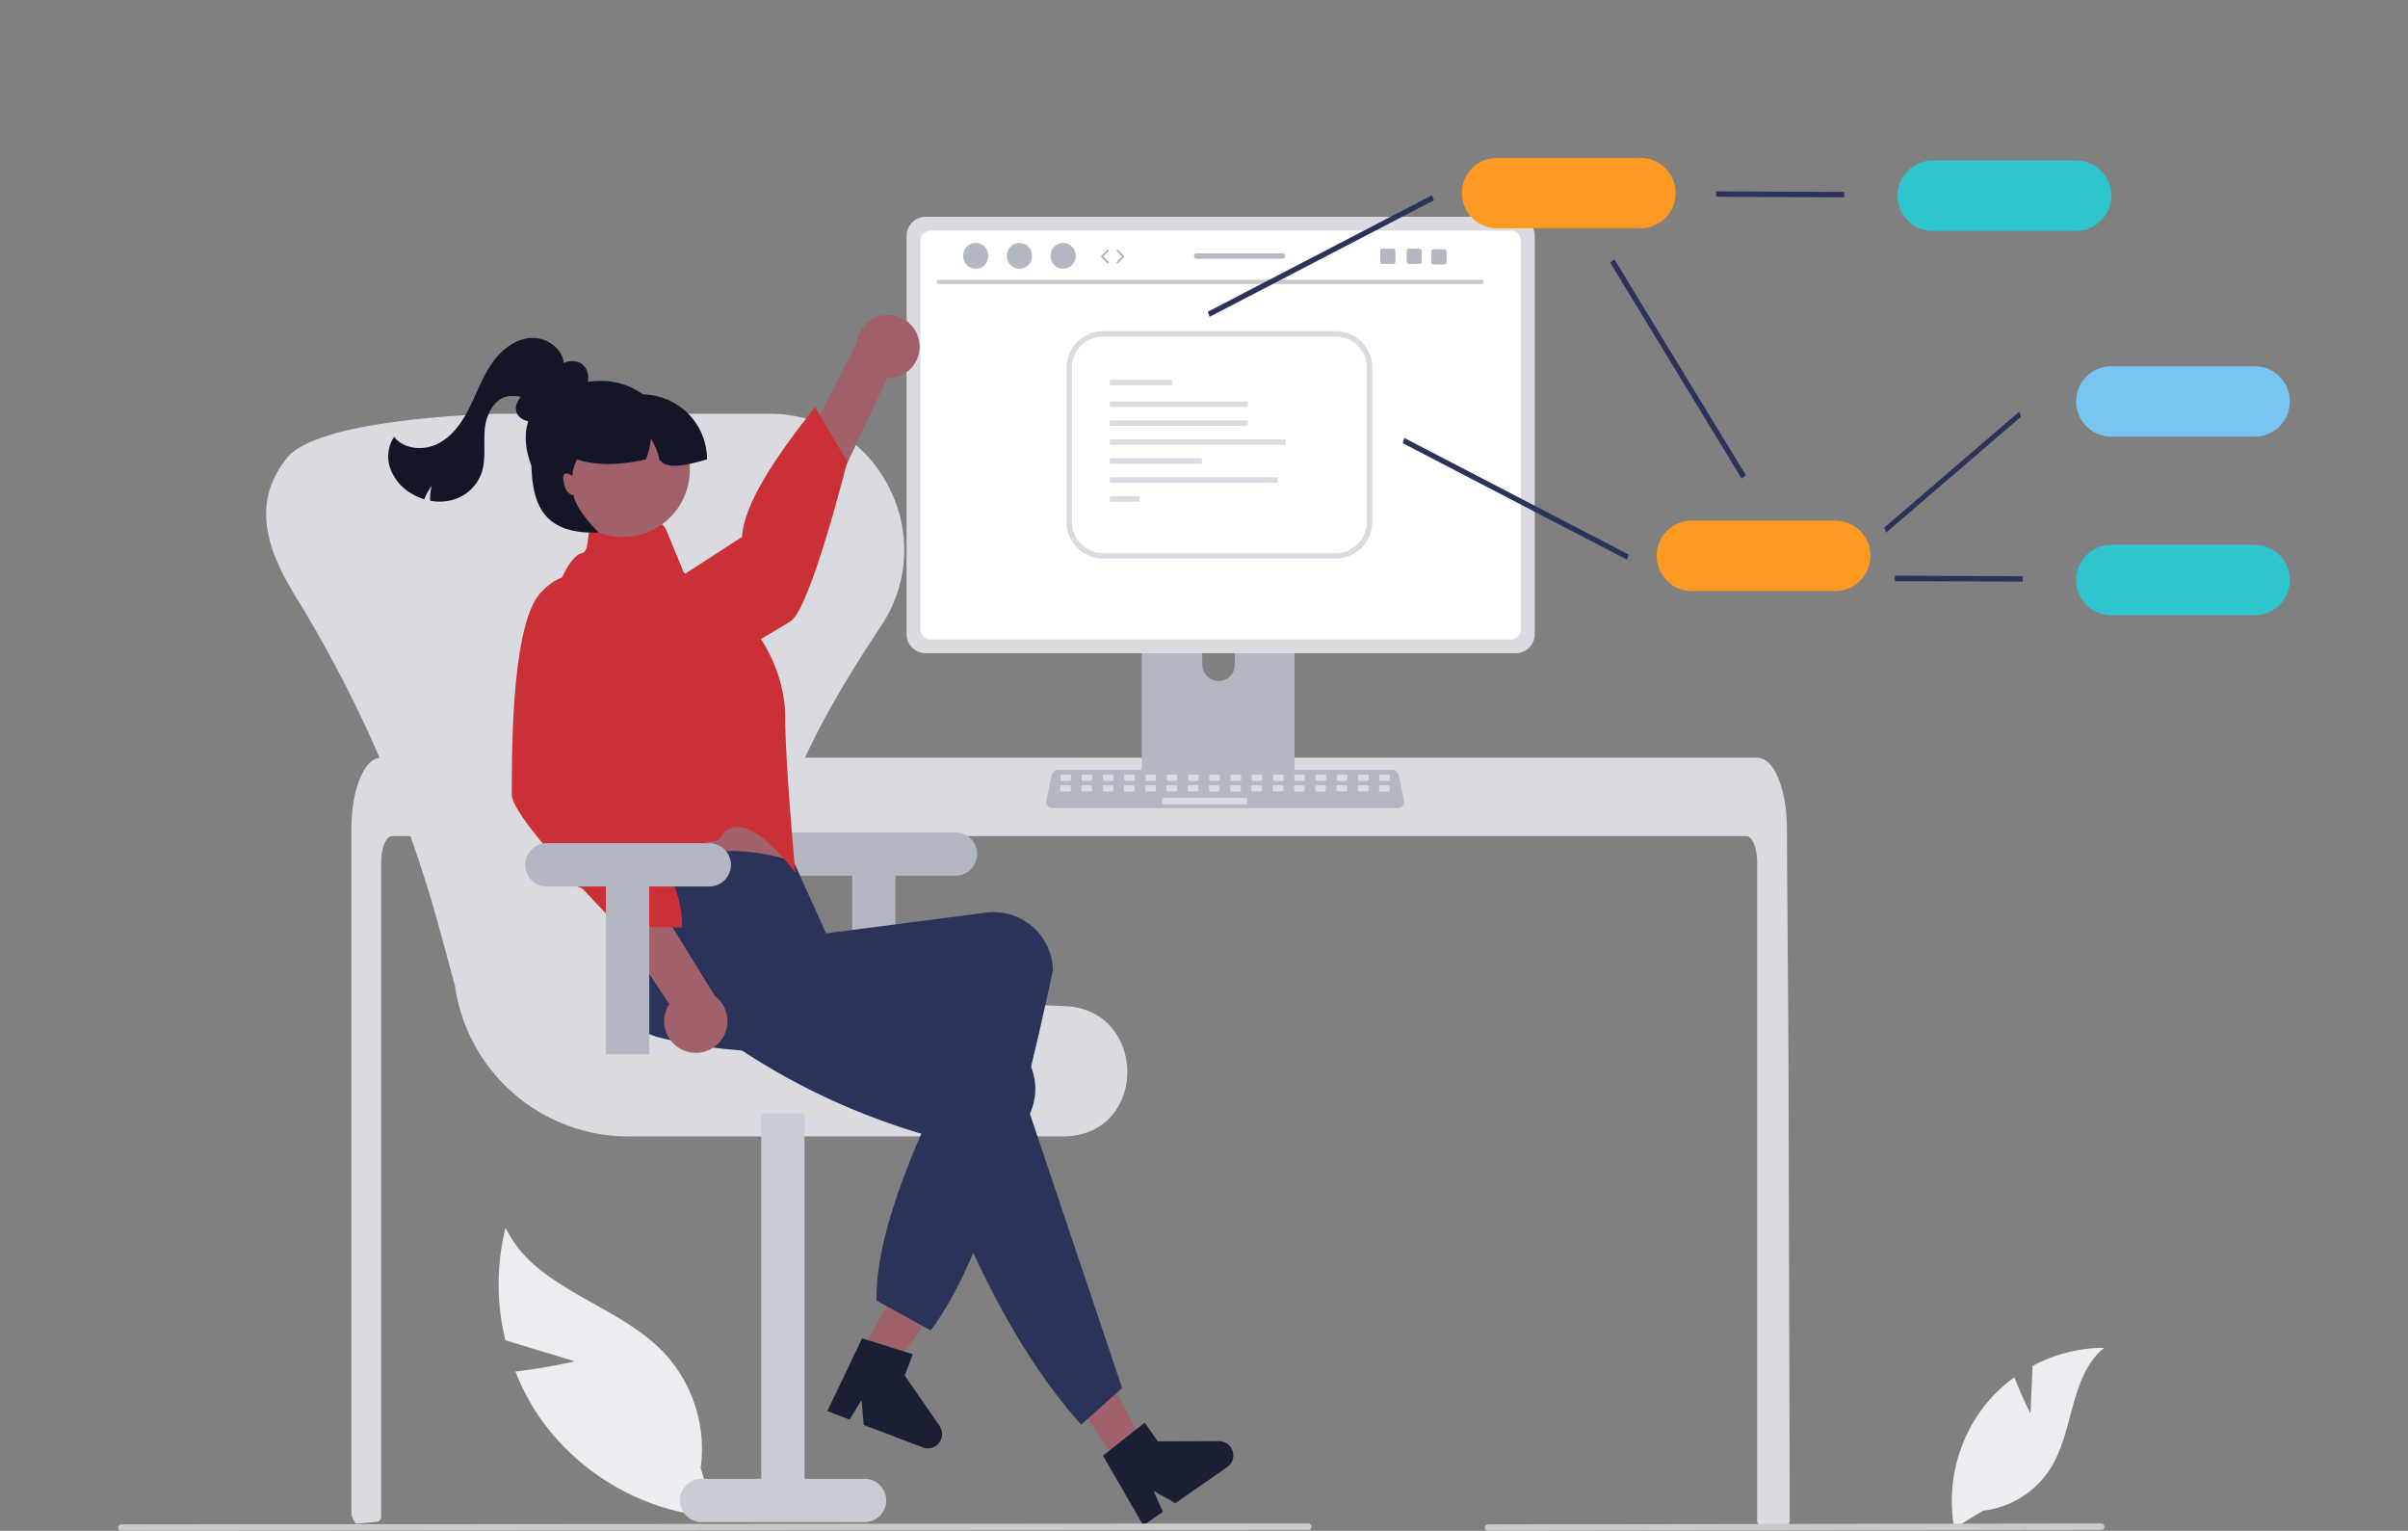 <svg width="214" height="136" viewBox="0 0 214 136" fill="none" xmlns="http://www.w3.org/2000/svg">
    <rect x="0" y="0" width="214" height="136" fill="#808080" stroke="none"/>
    <g clip-path="url(#tp8ec63zta)">
        <path d="m180.45 125.576.188-4.226a13.644 13.644 0 0 1 6.367-1.612c-3.058 2.5-2.676 7.319-4.749 10.681a8.21 8.21 0 0 1-6.021 3.794l-2.559 1.567a13.761 13.761 0 0 1 2.9-11.149 13.278 13.278 0 0 1 2.443-2.269 36.351 36.351 0 0 0 1.431 3.214zM51.092 120.945l-6.175-1.87c-.81-3.29-.805-6.729.016-10.016 2.543 5.46 9.809 6.711 13.996 11.041a12.521 12.521 0 0 1 3.34 10.327l1.352 4.372a20.984 20.984 0 0 1-15.385-8.485 20.274 20.274 0 0 1-2.433-4.464c2.619-.297 5.289-.905 5.289-.905z" fill="#ECEDF0"/>
        <path d="M159.053 135.089a.48.48 0 0 1-.481.481h-1.933a.48.48 0 0 1-.481-.478v-58.47c0-1.289-.433-2.335-.965-2.337H34.843c-.534.002-.964 1.048-.967 2.337v58.109a.482.482 0 0 1-.435.478c-.39.039-.779.072-1.166.104l-.029.002c-.212.019-.423.034-.635.051h-.002c-.11-.2-.217-.404-.325-.609a.5.5 0 0 1-.053-.223V73.59c0-.356.015-.714.039-1.068.034-.485.094-.968.18-1.447.406-2.234 1.325-3.747 2.369-3.752h122.396c.153.002.303.034.443.094.205.091.39.221.546.383.211.219.391.466.536.733.514.907.882 2.258 1.012 3.83 0 .015.003.03.003.044.033.39.05.786.048 1.183l.033 5.153.022 3.073.065 9.643.024 3.424.106 40.206z" fill="#D9DBE1"/>
        <path d="M114.387 49.497h-12.265a.655.655 0 0 0-.654.655v19.375h13.574V50.152a.655.655 0 0 0-.655-.655zm-6.092 11.009a1.455 1.455 0 0 1-1.448-1.449v-2.234a1.448 1.448 0 1 1 2.897 0v2.234a1.455 1.455 0 0 1-1.449 1.449z" fill="#B3B7C2"/>
        <path d="M101.426 68.907v1.87c0 .201.164.365.365.365h12.927a.367.367 0 0 0 .366-.365v-1.87h-13.658z" fill="#2B335A"/>
        <path d="M134.696 19.26H82.268a1.702 1.702 0 0 0-1.7 1.699v35.379a1.7 1.7 0 0 0 1.7 1.7h52.428c.939-.002 1.699-.762 1.7-1.7V20.959a1.703 1.703 0 0 0-1.7-1.7z" fill="#D9DBE1"/>
        <path d="M134.259 20.487H82.706a.91.91 0 0 0-.909.91V55.9a.91.91 0 0 0 .91.909h51.552a.911.911 0 0 0 .909-.91V21.399a.911.911 0 0 0-.909-.91z" fill="#fff"/>
        <path d="M124.217 71.793h-30.67a.564.564 0 0 1-.553-.68l.476-2.261a.567.567 0 0 1 .552-.448h29.719c.267.001.497.188.552.448l.476 2.26a.564.564 0 0 1-.552.68z" fill="#B3B7C2"/>
        <path d="M95.067 68.811h-.71a.117.117 0 0 0-.117.117v.332c0 .065.052.118.117.118h.71a.117.117 0 0 0 .117-.118v-.332a.117.117 0 0 0-.117-.117zM96.956 68.811h-.71a.117.117 0 0 0-.117.117v.332c0 .065.053.118.117.118h.71a.117.117 0 0 0 .118-.118v-.332a.117.117 0 0 0-.118-.117zM98.846 68.811h-.71a.117.117 0 0 0-.118.117v.332c0 .065.053.118.118.118h.71a.117.117 0 0 0 .117-.118v-.332a.117.117 0 0 0-.117-.117zM100.735 68.811h-.71a.117.117 0 0 0-.117.117v.332c0 .065.052.118.117.118h.71a.117.117 0 0 0 .117-.118v-.332a.117.117 0 0 0-.117-.117zM102.624 68.811h-.71a.117.117 0 0 0-.117.117v.332c0 .065.052.118.117.118h.71a.118.118 0 0 0 .118-.118v-.332a.118.118 0 0 0-.118-.117zM104.513 68.811h-.709a.118.118 0 0 0-.118.117v.332c0 .065.053.118.118.118h.709a.118.118 0 0 0 .118-.118v-.332a.118.118 0 0 0-.118-.117zM106.403 68.811h-.71a.118.118 0 0 0-.118.117v.332c0 .065.053.118.118.118h.71a.117.117 0 0 0 .117-.118v-.332a.117.117 0 0 0-.117-.117zM108.292 68.811h-.71a.117.117 0 0 0-.117.117v.332c0 .065.052.118.117.118h.71a.117.117 0 0 0 .117-.118v-.332a.117.117 0 0 0-.117-.117zM110.181 68.811h-.71a.118.118 0 0 0-.117.117v.332c0 .065.053.118.117.118h.71a.118.118 0 0 0 .118-.118v-.332a.118.118 0 0 0-.118-.117zM112.071 68.811h-.71a.118.118 0 0 0-.118.117v.332c0 .065.053.118.118.118h.71a.118.118 0 0 0 .117-.118v-.332a.118.118 0 0 0-.117-.117zM113.96 68.811h-.71a.117.117 0 0 0-.117.117v.332c0 .065.052.118.117.118h.71a.117.117 0 0 0 .117-.118v-.332a.117.117 0 0 0-.117-.117zM115.849 68.811h-.71a.117.117 0 0 0-.117.117v.332c0 .065.052.118.117.118h.71a.117.117 0 0 0 .117-.118v-.332a.117.117 0 0 0-.117-.117zM117.738 68.811h-.709a.118.118 0 0 0-.118.117v.332c0 .065.053.118.118.118h.709a.118.118 0 0 0 .118-.118v-.332a.118.118 0 0 0-.118-.117zM119.628 68.811h-.71a.118.118 0 0 0-.118.117v.332c0 .065.053.118.118.118h.71a.117.117 0 0 0 .117-.118v-.332a.117.117 0 0 0-.117-.117zM121.517 68.811h-.71a.117.117 0 0 0-.117.117v.332c0 .065.052.118.117.118h.71a.117.117 0 0 0 .117-.118v-.332a.117.117 0 0 0-.117-.117zM123.406 68.811h-.71a.118.118 0 0 0-.117.117v.332c0 .065.053.118.117.118h.71a.118.118 0 0 0 .118-.118v-.332a.118.118 0 0 0-.118-.117zM95.045 69.756h-.71a.117.117 0 0 0-.117.117v.332c0 .065.052.118.117.118h.71a.117.117 0 0 0 .117-.118v-.332a.117.117 0 0 0-.117-.117zM96.934 69.756h-.71a.117.117 0 0 0-.117.117v.332c0 .065.052.118.117.118h.71a.117.117 0 0 0 .117-.118v-.332a.117.117 0 0 0-.117-.117zM98.823 69.756h-.71a.117.117 0 0 0-.117.117v.332c0 .065.053.118.117.118h.71a.117.117 0 0 0 .118-.118v-.332a.117.117 0 0 0-.118-.117zM100.712 69.756h-.709a.117.117 0 0 0-.118.117v.332c0 .065.053.118.118.118h.709a.118.118 0 0 0 .118-.118v-.332a.118.118 0 0 0-.118-.117zM102.602 69.756h-.71a.117.117 0 0 0-.117.117v.332c0 .065.052.118.117.118h.71a.117.117 0 0 0 .117-.118v-.332a.117.117 0 0 0-.117-.117zM104.491 69.756h-.71a.117.117 0 0 0-.117.117v.332c0 .065.052.118.117.118h.71a.117.117 0 0 0 .117-.118v-.332a.117.117 0 0 0-.117-.117zM106.38 69.756h-.71a.118.118 0 0 0-.117.117v.332c0 .065.053.118.117.118h.71a.118.118 0 0 0 .118-.118v-.332a.118.118 0 0 0-.118-.117zM108.27 69.756h-.71a.118.118 0 0 0-.118.117v.332c0 .065.053.118.118.118h.71a.118.118 0 0 0 .117-.118v-.332a.118.118 0 0 0-.117-.117zM110.159 69.756h-.71a.117.117 0 0 0-.117.117v.332c0 .065.052.118.117.118h.71a.117.117 0 0 0 .117-.118v-.332a.117.117 0 0 0-.117-.117zM112.048 69.756h-.71a.118.118 0 0 0-.117.117v.332c0 .065.053.118.117.118h.71a.118.118 0 0 0 .118-.118v-.332a.118.118 0 0 0-.118-.117zM113.937 69.756h-.709a.118.118 0 0 0-.118.117v.332c0 .065.053.118.118.118h.709a.118.118 0 0 0 .118-.118v-.332a.118.118 0 0 0-.118-.117zM115.827 69.756h-.71a.117.117 0 0 0-.117.117v.332c0 .065.052.118.117.118h.71a.117.117 0 0 0 .117-.118v-.332a.117.117 0 0 0-.117-.117zM117.716 69.756h-.71a.117.117 0 0 0-.117.117v.332c0 .065.052.118.117.118h.71a.117.117 0 0 0 .117-.118v-.332a.117.117 0 0 0-.117-.117zM119.605 69.756h-.71a.118.118 0 0 0-.117.117v.332c0 .065.053.118.117.118h.71a.118.118 0 0 0 .118-.118v-.332a.118.118 0 0 0-.118-.117zM121.495 69.756h-.71a.118.118 0 0 0-.118.117v.332c0 .065.053.118.118.118h.71a.118.118 0 0 0 .117-.118v-.332a.118.118 0 0 0-.117-.117zM123.384 69.756h-.71a.117.117 0 0 0-.117.117v.332c0 .065.052.118.117.118h.71a.117.117 0 0 0 .117-.118v-.332a.117.117 0 0 0-.117-.117zM110.726 70.89h-7.323a.118.118 0 0 0-.117.117v.332c0 .064.053.117.117.117h7.323a.117.117 0 0 0 .117-.117v-.332a.117.117 0 0 0-.117-.118z" fill="#D9DBE1"/>
        <path d="M131.667 25.24H83.43a.192.192 0 0 1 0-.383h48.237a.192.192 0 0 1 0 .384z" fill="#CACACA"/>
        <path d="M86.713 23.878c.621 0 1.125-.515 1.125-1.15 0-.634-.504-1.149-1.125-1.149-.62 0-1.124.515-1.124 1.15 0 .634.503 1.149 1.124 1.149zM90.597 23.878c.62 0 1.124-.515 1.124-1.15 0-.634-.503-1.149-1.124-1.149-.621 0-1.124.515-1.124 1.15 0 .634.503 1.149 1.124 1.149zM94.48 23.878c.621 0 1.125-.515 1.125-1.15 0-.634-.504-1.149-1.124-1.149-.621 0-1.125.515-1.125 1.15 0 .634.504 1.149 1.125 1.149z" fill="#B3B7C2"/>
        <path d="m107.499 28.15-.156-.456 19.925-10.352.155.455-19.924 10.352zM167.615 47.325l-.155-.456 11.989-10.3.155.455-11.989 10.3zM144.581 49.722 124.657 39.37l.156-.456 19.924 10.353-.156.455zM154.781 42.518 143.1 23.342l.369-.308 11.68 19.176-.368.308zM163.896 17.531l-11.376-.052v-.481l11.376.052v.481z" fill="#2B335A"/>
        <path d="M184.503 20.514h-12.744a3.126 3.126 0 1 1 0-6.252h12.744a3.126 3.126 0 1 1 0 6.252z" fill="#2EC5CE"/>
        <path d="M200.374 38.79h-12.745a3.126 3.126 0 0 1 0-6.252h12.745a3.126 3.126 0 0 1 0 6.252z" fill="#78C4F0"/>
        <path d="m179.767 51.677-11.376-.052v-.481l11.376.052v.481z" fill="#2B335A"/>
        <path d="M200.374 54.66h-12.745a3.126 3.126 0 0 1 0-6.252h12.745a3.126 3.126 0 0 1 0 6.252z" fill="#2EC5CE"/>
        <path d="M163.102 52.506h-12.745a3.126 3.126 0 0 1 0-6.252h12.745a3.126 3.126 0 0 1 0 6.252zM145.788 20.284h-12.744a3.126 3.126 0 1 1 0-6.252h12.744a3.126 3.126 0 1 1 0 6.252z" fill="#FE9A22"/>
        <path d="M84.872 73.95H70.444a1.924 1.924 0 0 0 0 3.848h5.29v14.909h3.847V77.798h5.29a1.924 1.924 0 1 0 0-3.847z" fill="#B3B7C2"/>
        <path d="M94.394 100.964h-38.59a15.583 15.583 0 0 1-15.37-13.379l-1.366-5.024A112.796 112.796 0 0 0 26.28 53.007c-2.585-4.197-3.915-8.26-.893-12.171l.075-.099c2.424-3.154 14.485-3.837 18.417-3.97.155-.005.31-.007.467-.007H68.35c.157 0 .313.002.468.008a11.746 11.746 0 0 1 10.156 6.473 12.103 12.103 0 0 1-.686 12.391c-8.432 12.666-11.013 20.607-8.37 25.75 2.556 4.975 10.392 7.518 24.661 8.004 3.835.13 5.595 3.117 5.607 5.836.012 2.648-1.68 5.573-5.423 5.734a8.939 8.939 0 0 1-.368.008z" fill="#D9DBE1"/>
        <path d="M62.36 135.23h14.427a1.924 1.924 0 1 0 0-3.847h-5.29V98.92H67.65v32.463h-5.29a1.923 1.923 0 1 0 0 3.847z" fill="#C9CCD4"/>
        <path d="m75.418 122.143 2.486 1.35 6.58-9.097-3.67-1.993-5.396 9.74z" fill="#A0616A"/>
        <path d="m76.615 118.901 4.512 1.413-.719 1.89 3.094 4.491a1.263 1.263 0 0 1-1.488 1.897l-5.253-1.995-.195-2.214-1.064 1.736-1.98-.753 3.093-6.465z" fill="#1A1F36"/>
        <path d="M81.698 30.401a2.793 2.793 0 0 1-2.852 3.195l-9.583 20.39-3.006-4.19 9.865-19.282a2.808 2.808 0 0 1 5.576-.113z" fill="#A0616A"/>
        <path d="M49.897 58.109s-.257 3.562 3.771 4.26c4.029.7 14.798-6.11 16.567-7.156C72.004 54.167 75.3 41.01 75.3 41.01l-2.867-4.849c-3.539 4.477-6.318 8.605-6.487 11.536l-16.05 10.411z" fill="#CB3036"/>
        <path d="m54.547 70.38.87 3.738s.009 3.447.62 4.082c.606.633 13.936-.638 13.936-.638s-1.414-5.554-1.395-9.757l-14.03 2.574z" fill="#A0616A"/>
        <path d="m82.708 118.196-4.81-2.645c-.091-6.258 3.673-14.727 8.138-23.597-9.985 1.717-19.405 2.267-27.553.19a5.267 5.267 0 0 1-3.766-6.362c.032-.132.068-.263.11-.392.975-2.975-1.212-4.84.8-8.112 5.289-1.806 10.314-2.317 14.908-.721l2.88 6.365 14.27-1.846a5.262 5.262 0 0 1 5.848 4.6l.005.039c.02.155.032.31.038.467-2.886 13.526-6.121 25.698-10.868 32.014z" fill="#2B335A"/>
        <path d="m52.61 46.712 5.498-.325c.475-.028.916.249 1.097.689l1.554 3.766 6.456 5.336s2.556 3.253 2.562 7.455c.006 4.2.907 13.925.907 13.925s-3.73-5.252-6.033-3.855c-.392.238-.53.724-.94.97-.205.122-.678.003-.884.125-3.174 1.884-6.483 3.724-6.792 3.402-.607-.634-1.344-3.871-1.344-3.871L49.66 55.84a6.848 6.848 0 0 1 .974-5.762c.352-.495.72-.863 1.062-.924.769-.164.36-1.886.915-2.442z" fill="#CB3036"/>
        <path d="m99.373 129.974 2.321-1.613-5.257-9.918-3.425 2.381 6.361 9.15z" fill="#A0616A"/>
        <path d="m99.724 123.32-3.637 3.25c-5.782-6.443-10.154-15.48-13.858-25.742-9.707-2.843-17.027-7.428-23.417-12.871-2.168-1.835-3.793-4.191-1.944-6.426.086-.104.176-.205.27-.303 2.183-2.243 7.72-1.816 10.962-3.871l7.243 7.742-.456 2.075 13.605 4.609A5.255 5.255 0 0 1 91.7 98.52c-.051.148-.108.293-.172.436l8.197 24.364z" fill="#2B335A"/>
        <path d="m98.02 129.32 3.715-2.925 1.154 1.66 5.453-.016a1.264 1.264 0 0 1 .725 2.3l-4.613 3.207-1.937-1.089.831 1.858-1.74 1.209-3.588-6.204z" fill="#1A1F36"/>
        <path d="M60.728 93.306a2.793 2.793 0 0 1-1.248-4.096L47.035 70.43l5.142-.392 11.351 18.446a2.808 2.808 0 0 1-2.8 4.823z" fill="#A0616A"/>
        <path d="M53.572 51.74s-2.91-2.07-5.6 1.009c-2.69 3.079-2.465 15.819-2.49 17.873-.008.644.92 2.032 2.2 3.635.575.72 1.22 1.484 1.884 2.242.384.44.053 1.353.438 1.78.383.425 1.483.362 1.847.756 1.73 1.87 3.135 3.293 3.135 3.293l5.632.07c.064-4.188-2.803-7.924-6.487-11.536l-.559-19.123z" fill="#CB3036"/>
        <path d="M49.224 36.551c-.533.385-1.094.781-1.745.877-.65.095-1.412-.22-1.592-.852-.22-.773.478-1.477 1.105-1.98l1.99-1.593c.365-.324.776-.59 1.22-.79.453-.198.97-.18 1.408.048.435.293.687.792.665 1.316a2.81 2.81 0 0 1-.493 1.442 5.07 5.07 0 0 1-3.292 2.238" fill="#131627"/>
        <path d="M62.99 74.913H48.56a1.924 1.924 0 0 0 0 3.847h5.29v14.909H57.7V78.76h5.29a1.924 1.924 0 1 0 0-3.847z" fill="#B3B7C2"/>
        <path d="M50.108 32.515c.058-1.442-1.48-2.584-2.92-2.494-1.44.09-2.678 1.103-3.495 2.294-.816 1.189-1.307 2.566-1.95 3.857-.643 1.291-1.5 2.555-2.778 3.224s-3.057.55-3.94-.591a3.176 3.176 0 0 0-.327 2.853 4.35 4.35 0 0 0 1.91 2.215c.347.206.718.369 1.104.486.16-.43.384-.834.666-1.197-.127.43-.176.878-.144 1.325a4.42 4.42 0 0 0 1.801-.029 3.834 3.834 0 0 0 2.66-2.17c.54-1.278.266-2.736.381-4.119.115-1.383.948-2.963 2.336-2.985 1.058-.018.918.07 1.587.887" fill="#131627"/>
        <path d="M59.707 40.094c0 3.453-2.799 6.252-6.252 6.252s-6.733-4.001-6.733-7.454c0-3.453 3.28-5.05 6.733-5.05s6.252 2.8 6.252 6.252z" fill="#131627"/>
        <path d="M56.536 47.587a5.965 5.965 0 1 0-2.391-11.688 5.965 5.965 0 0 0 2.391 11.688z" fill="#A0616A"/>
        <path d="M62.833 40.816c-1.765.482-3.548.987-4.237 0a5.428 5.428 0 0 0-.747-1.843 7.46 7.46 0 0 1-.44 1.843c-2.231.484-4.316.6-6.118 0a3.415 3.415 0 0 0-.42 1.457 2.053 2.053 0 0 0-.28-.147.462.462 0 0 0-.38-.034.328.328 0 0 0-.156.243.906.906 0 0 0 .014.3c.026.345.128.678.301.977a.89.89 0 0 0 .604.387c.25 1.407 2.24 3.309 2.24 3.309-6.01.24-6.01-3.838-6.01-7.695l.72-1.443h2.405v-3.126h6.733a5.773 5.773 0 0 1 5.771 5.772z" fill="#131627"/>
        <path d="M116.292 135.926 10.788 136a.286.286 0 0 1-.003-.573h.003l105.504-.074a.287.287 0 0 1 0 .573zM186.748 135.926l-54.525.074a.287.287 0 0 1-.003-.573h.003l54.525-.074a.287.287 0 0 1 .002.573h-.002z" fill="#CACACA"/>
        <path d="M118.703 49.62H98.034a3.255 3.255 0 0 1-3.252-3.252V32.673a3.256 3.256 0 0 1 3.252-3.252h20.669a3.256 3.256 0 0 1 3.252 3.252v13.695a3.256 3.256 0 0 1-3.252 3.252zM98.034 29.902a2.774 2.774 0 0 0-2.77 2.771v13.695a2.774 2.774 0 0 0 2.77 2.771h20.669a2.774 2.774 0 0 0 2.771-2.77V32.672a2.774 2.774 0 0 0-2.771-2.77H98.034z" fill="#D9DBE1"/>
        <path d="M104.158 33.75H98.63v.48h5.528v-.48zM110.894 35.673H98.63v.481h12.264v-.48zM110.894 37.357H98.63v.48h12.264v-.48zM114.26 39.04H98.63v.48h15.63v-.48zM106.806 40.723H98.63v.481h8.176v-.48zM113.539 42.407h-14.91v.48h14.91v-.48zM101.275 44.09H98.63v.48h2.645v-.48z" fill="#D9DBE1"/>
        <path d="M98.45 23.4a.09.09 0 0 1-.065-.027l-.513-.525a.09.09 0 0 1 0-.125l.513-.525a.09.09 0 0 1 .13.126l-.453.461.452.462a.09.09 0 0 1-.064.153zM99.312 23.4a.09.09 0 0 1-.064-.153l.451-.462-.451-.461a.09.09 0 0 1 .128-.126l.513.524a.09.09 0 0 1 0 .126l-.513.525a.09.09 0 0 1-.064.027zM126.154 22.098h-.955a.197.197 0 0 0-.196.197v.955c0 .109.088.197.196.197h.955a.197.197 0 0 0 .197-.197v-.955a.197.197 0 0 0-.197-.197zM123.816 22.098h-.954a.197.197 0 0 0-.197.197v.955c0 .109.088.197.197.197h.954a.197.197 0 0 0 .197-.197v-.955a.197.197 0 0 0-.197-.197zM128.357 22.143h-.955a.197.197 0 0 0-.196.197v.955c0 .109.088.197.196.197h.955a.197.197 0 0 0 .197-.197v-.955a.198.198 0 0 0-.197-.197zM113.977 22.506h-7.626a.24.24 0 0 0 0 .48h7.626a.24.24 0 0 0 0-.48z" fill="#B3B7C2"/>
    </g>
    <defs>
        <clipPath id="tp8ec63zta">
            <path fill="#fff" transform="translate(10.5 14.032)" d="M0 0h193v121.968H0z"/>
        </clipPath>
    </defs>
</svg>
